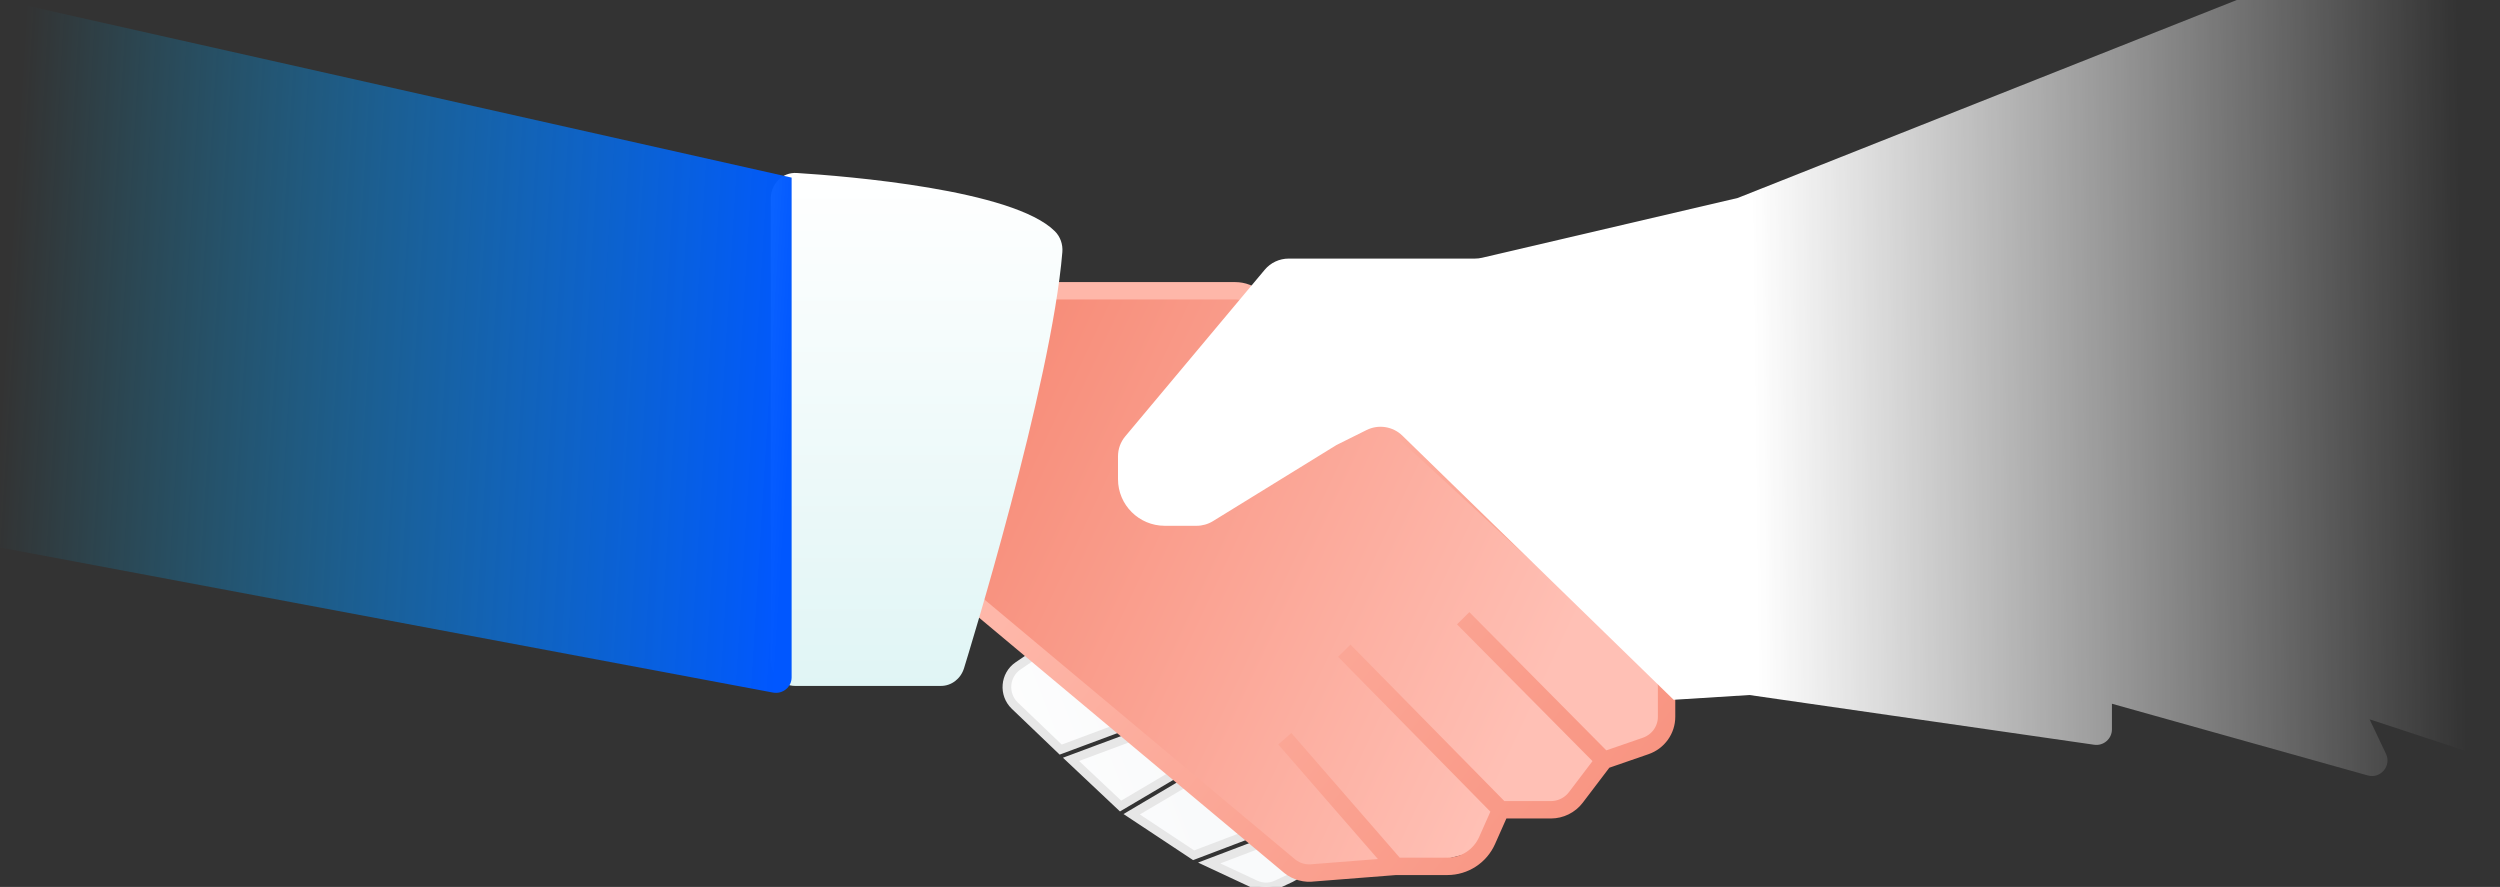 <svg width="575" height="204" viewBox="0 0 575 204" fill="none" xmlns="http://www.w3.org/2000/svg">
<rect x="0" y="0" width="575" height="204" fill="#333333" stroke="none"/>
<g clip-path="url(#clip0)">
<path d="M278.12 198.486L295.579 191.856L294.562 189.108L274.54 196.711L260.289 187.276L279.025 176.198L298.139 192.052C301.451 194.799 300.782 200.11 296.896 201.926L293.614 203.46C292.074 204.18 290.301 204.18 288.762 203.46L278.12 198.486ZM276.633 174.214L257.733 185.389L246.335 174.651L267.612 166.732L276.633 174.214ZM246.866 149.523L265.01 164.573L243.963 172.407L233.402 162.296C230.702 159.711 231.066 155.256 234.148 153.156L239.964 149.194C242.085 147.75 244.889 147.884 246.866 149.523Z" fill="url(#paint0_linear)" stroke="#E7E7E7" stroke-width="2"/>
<path d="M223.601 139.293L238.003 68.476H285.533L302.816 100.665L320.099 97.089L381.671 152.169L384.912 164.33L378.791 172.198L370.509 174.344L361.867 185.074H348.185L339.543 195.804L320.099 200.811H298.495L223.601 139.293Z" fill="url(#paint1_linear)"/>
<path d="M321.026 199.261L302.18 200.74C300.217 201.016 298.225 200.481 296.675 199.261L215.614 131.454L234.328 66.881H284.086C285.877 66.881 287.603 67.54 288.927 68.729L318.537 95.302L381.029 152.881C382.486 154.225 383.314 156.106 383.314 158.076V164.868C383.314 167.888 381.382 170.577 378.495 171.575L368.919 174.883M321.026 199.261L295.506 169.909M321.026 199.261H332.891C336.844 199.261 340.427 196.932 342.031 193.318L345.168 186.252M368.919 174.883L362.442 183.41C361.081 185.199 358.951 186.252 356.684 186.252H345.168M368.919 174.883L336.531 142.198M345.168 186.252L309.181 149.659" stroke="url(#paint2_linear)" stroke-width="4"/>
<path fill-rule="evenodd" clip-rule="evenodd" d="M183.209 39.784C194.724 40.504 233.039 43.607 242.621 53.188C243.862 54.415 244.488 56.185 244.342 57.978C241.806 88.645 222.554 151.006 221.726 153.689L221.725 153.692C220.976 156.123 218.829 157.762 216.414 157.762H182.873C179.788 157.762 177.283 155.119 177.283 151.863V45.672C177.283 44.044 177.92 42.486 179.039 41.377C180.157 40.256 181.622 39.702 183.209 39.784Z" fill="url(#paint3_linear)"/>
<path d="M0 -0.084L182.074 40.85V155.796C182.074 158.028 180.022 159.709 177.805 159.293L0 125.923V-0.084Z" fill="url(#paint4_linear)"/>
<path fill-rule="evenodd" clip-rule="evenodd" d="M574.972 -24L399.657 45.538L340.875 59.284C340.337 59.41 339.786 59.474 339.234 59.474H296.402C294.271 59.474 292.25 60.416 290.886 62.045L258.805 100.364C257.729 101.648 257.141 103.267 257.141 104.939V110.212C257.141 116.133 261.962 120.932 267.91 120.932H275.201C276.536 120.932 277.845 120.561 278.98 119.862L307.398 102.351L314.31 98.911C317.049 97.549 320.354 98.064 322.542 100.195L384.938 160.951L402.373 159.854L481.668 171.292C483.817 171.602 485.744 169.929 485.744 167.75V161.86L544.585 178.351C547.534 179.178 550.086 176.139 548.769 173.366L545.003 165.438L574.967 175.301C574.967 168.629 575.041 166.002 574.967 164.65V148.993L574.972 148.993V-24Z" fill="url(#paint5_linear)"/>
</g>
<defs>
<linearGradient id="paint0_linear" x1="269.996" y1="172.454" x2="225.667" y2="189.665" gradientUnits="userSpaceOnUse">
<stop stop-color="#F9FAFB"/>
<stop offset="1" stop-color="white"/>
</linearGradient>
<linearGradient id="paint1_linear" x1="353.946" y1="161.468" x2="223.912" y2="100.715" gradientUnits="userSpaceOnUse">
<stop stop-color="#FFC0B5"/>
<stop offset="1" stop-color="#F78C78"/>
</linearGradient>
<linearGradient id="paint2_linear" x1="259.55" y1="105.147" x2="372.631" y2="194.261" gradientUnits="userSpaceOnUse">
<stop stop-color="#FEB7A9"/>
<stop offset="1" stop-color="#F89380"/>
</linearGradient>
<linearGradient id="paint3_linear" x1="210.823" y1="39.776" x2="210.823" y2="157.762" gradientUnits="userSpaceOnUse">
<stop stop-color="white"/>
<stop offset="1" stop-color="#E0F5F5"/>
</linearGradient>
<linearGradient id="paint4_linear" x1="181.823" y1="98" x2="0.683" y2="86.88" gradientUnits="userSpaceOnUse">
<stop stop-color="#0057FF"/>
<stop offset="1" stop-color="#00C2FF" stop-opacity="0"/>
</linearGradient>
<linearGradient id="paint5_linear" x1="403.606" y1="102" x2="566.448" y2="100.004" gradientUnits="userSpaceOnUse">
<stop stop-color="white"/>
<stop offset="1" stop-color="white" stop-opacity="0"/>
</linearGradient>
<clipPath id="clip0">
<rect width="575" height="204" fill="white"/>
</clipPath>
</defs>
</svg>
